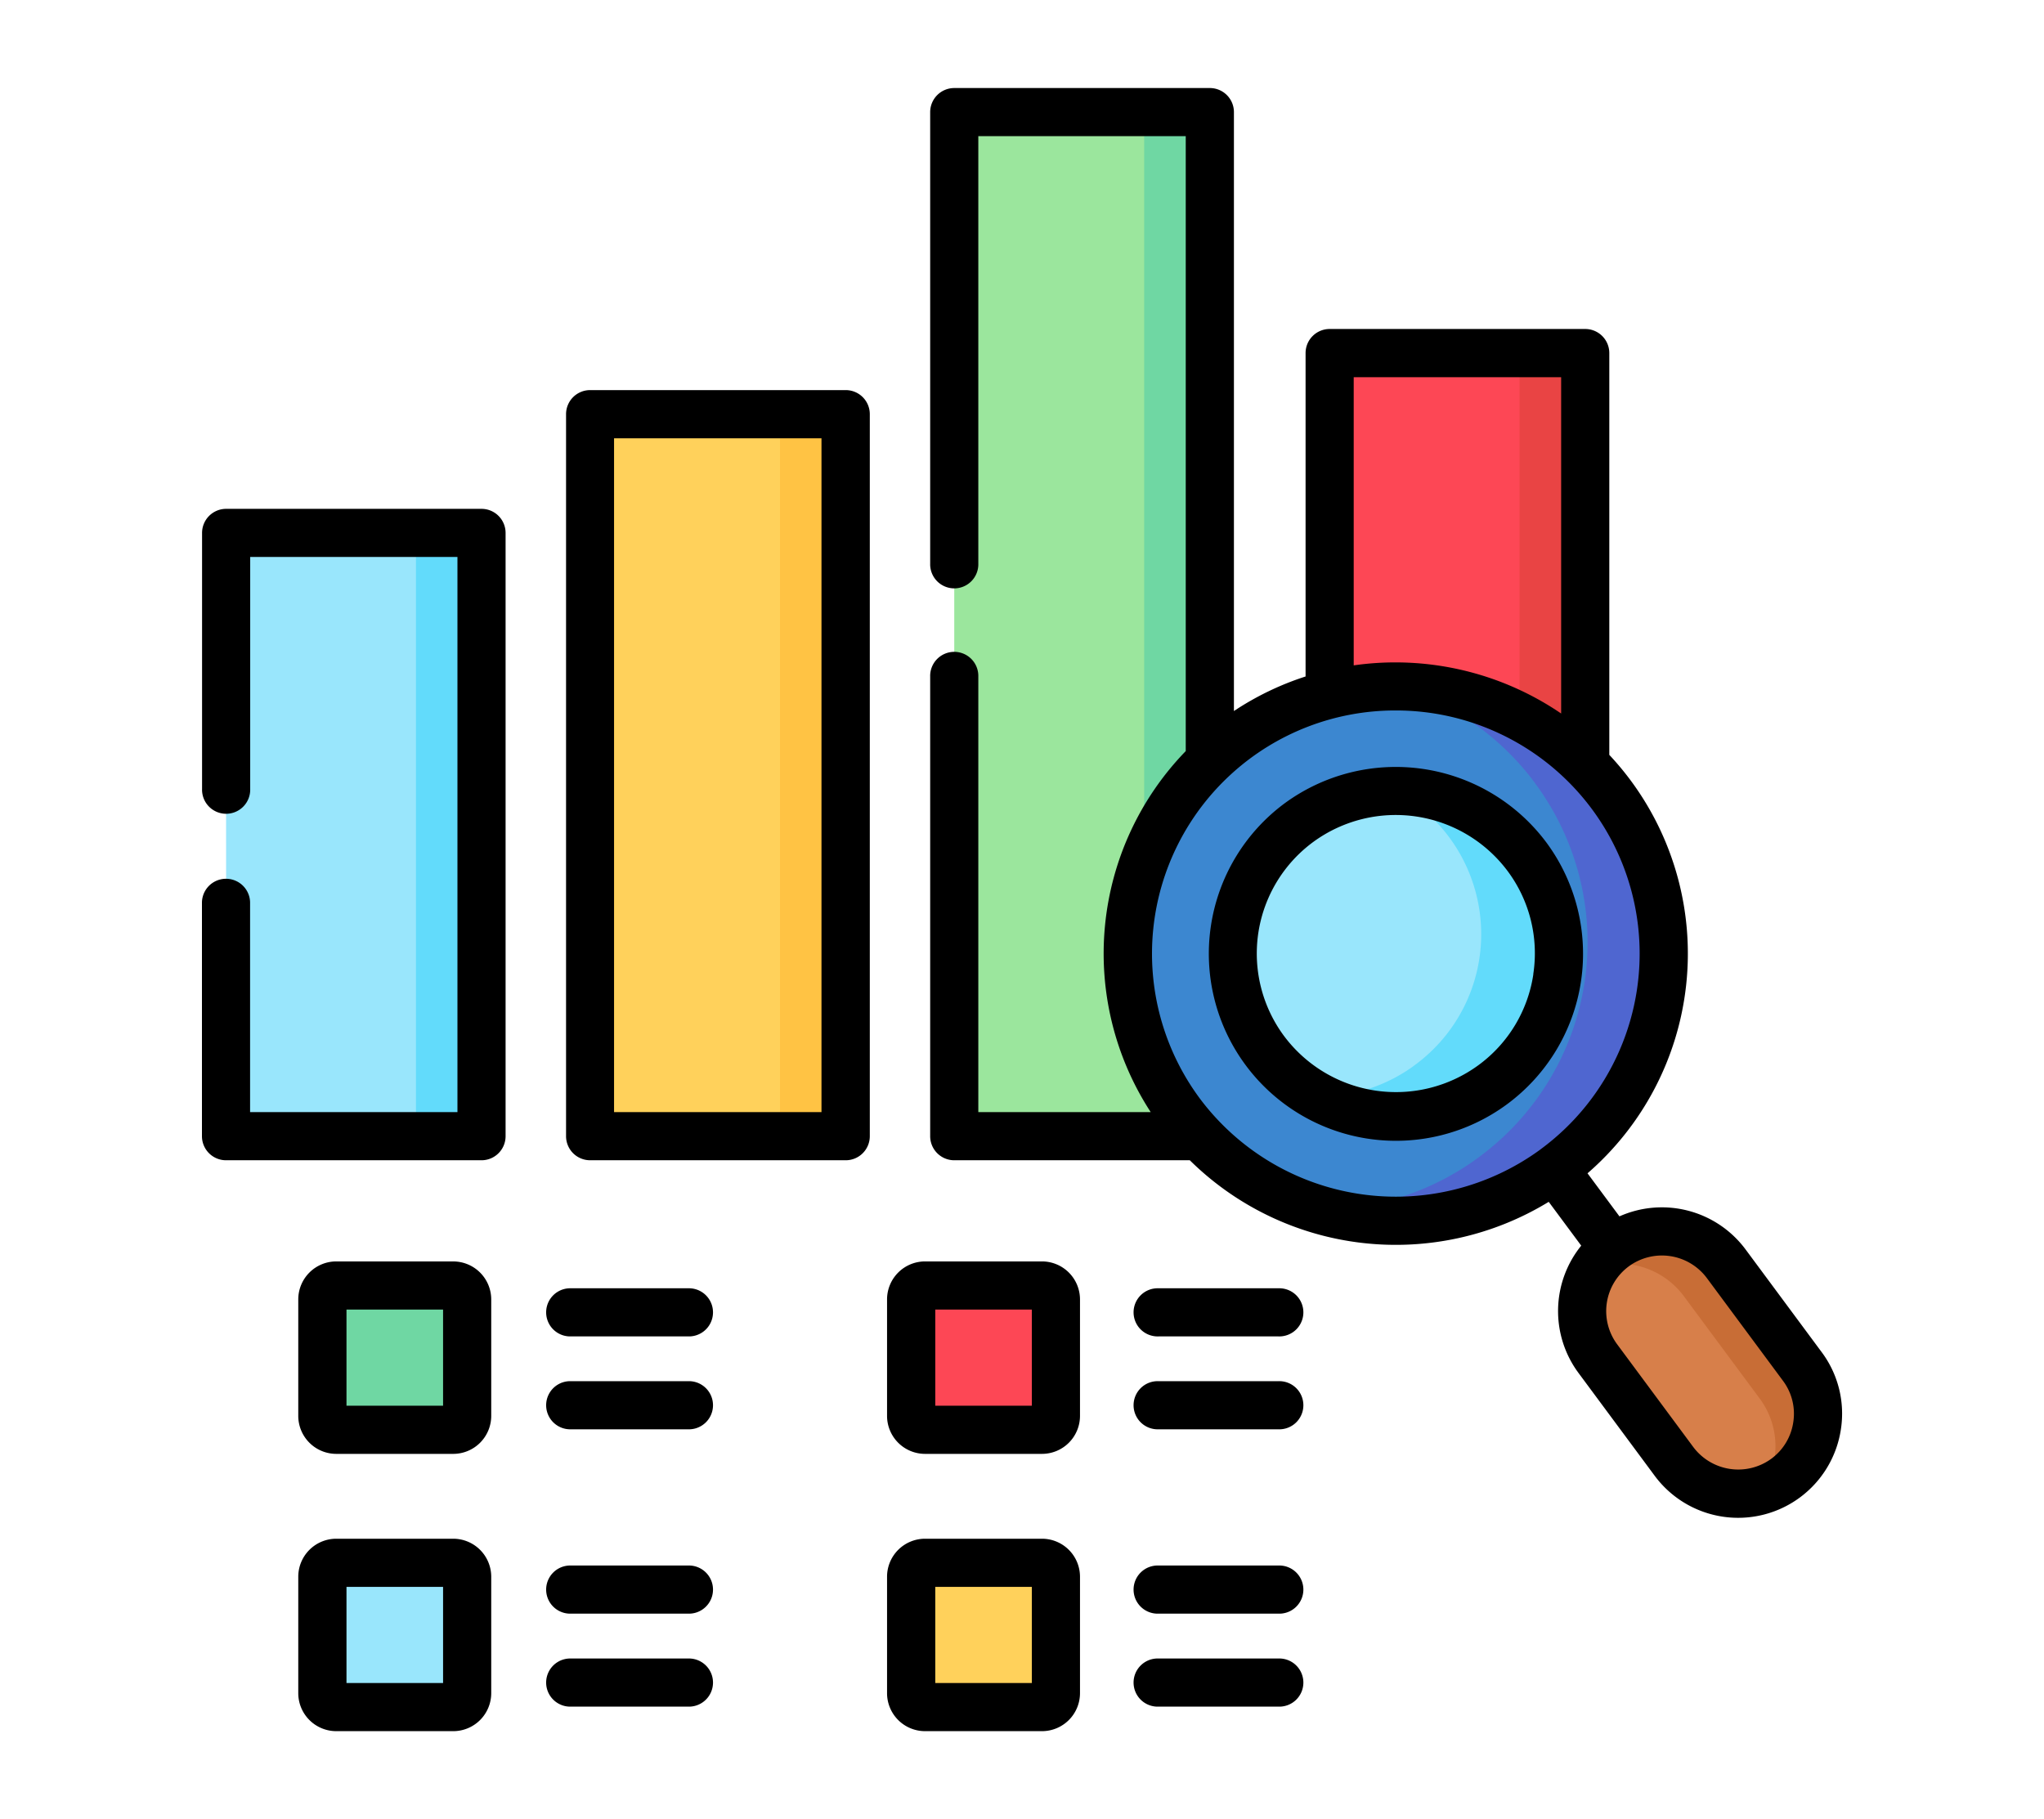 <svg xmlns="http://www.w3.org/2000/svg" xmlns:xlink="http://www.w3.org/1999/xlink" width="91" height="81" viewBox="0 0 91 81"><defs><clipPath id="a"><rect width="91" height="81" transform="translate(-3551 -6996)" fill="#fff" stroke="#707070" stroke-width="1"/></clipPath></defs><g transform="translate(3551 6996)" clip-path="url(#a)"><g transform="translate(-3542.504 -6992.08)"><g transform="translate(1.567 1.072)"><path d="M7.995,138.619H19.37v26.86H8Z" transform="translate(-7.995 -119.883)" fill="#99e6fc" fill-rule="evenodd"/><path d="M121.426,101.618H132.8v32.147H121.426Z" transform="translate(-105.218 -88.169)" fill="#ffd15b" fill-rule="evenodd"/><path d="M234.886,7.5h11.379V53.1H234.886Z" transform="translate(-202.465 -7.5)" fill="#9be69d" fill-rule="evenodd"/><path d="M351.848,82.6h11.379v34.865H351.848Z" transform="translate(-302.715 -71.867)" fill="#fd4755" fill-rule="evenodd"/><path d="M67.17,138.619h2.919v26.86H67.17Z" transform="translate(-58.714 -119.883)" fill="#62dbfb" fill-rule="evenodd"/><path d="M180.6,101.618h2.923v32.147H180.6Z" transform="translate(-155.937 -88.169)" fill="#ffc344" fill-rule="evenodd"/><path d="M294.061,7.5V40.864a11.8,11.8,0,0,1,2.923-4.47V7.5Z" transform="translate(-253.185 -7.5)" fill="#6fd7a3" fill-rule="evenodd"/><path d="M411.023,82.6V98.777a11.868,11.868,0,0,1,2.923,2.136V82.6Z" transform="translate(-353.434 -71.867)" fill="#e94444" fill-rule="evenodd"/><path d="M38,373.74v5.188a.619.619,0,0,0,.62.619h5.206a.621.621,0,0,0,.62-.619V373.74a.621.621,0,0,0-.62-.619H38.622a.619.619,0,0,0-.62.619Z" transform="translate(-33.714 -320.877)" fill="#6fd7a3" fill-rule="evenodd"/><path d="M38,460.153v5.188a.618.618,0,0,0,.62.619h5.206a.621.621,0,0,0,.62-.619v-5.188a.621.621,0,0,0-.62-.619H38.622a.618.618,0,0,0-.62.619Z" transform="translate(-33.714 -394.943)" fill="#99e6fc" fill-rule="evenodd"/><path d="M221.46,373.74v5.188a.621.621,0,0,0,.62.619h5.206a.621.621,0,0,0,.62-.619V373.74a.621.621,0,0,0-.62-.619H222.08A.621.621,0,0,0,221.46,373.74Z" transform="translate(-190.958 -320.877)" fill="#fd4755" fill-rule="evenodd"/><path d="M221.46,460.153v5.188a.621.621,0,0,0,.62.619h5.206a.621.621,0,0,0,.62-.619v-5.188a.621.621,0,0,0-.62-.619H222.08A.621.621,0,0,0,221.46,460.153Z" transform="translate(-190.958 -394.943)" fill="#ffd15b" fill-rule="evenodd"/><path d="M293.781,188.743a11.912,11.912,0,1,1-2.506,16.645,11.953,11.953,0,0,1,2.506-16.645Z" transform="translate(-248.795 -160.848)" fill="#3c87d0" fill-rule="evenodd"/><path d="M431.955,356.974a3.551,3.551,0,0,0-.748,4.961l3.395,4.582a3.554,3.554,0,0,0,5.723-4.215l-3.395-4.582A3.572,3.572,0,0,0,431.955,356.974Z" transform="translate(-370.14 -306.445)" fill="#d77f4a" fill-rule="evenodd"/><path d="M438.493,359.155l3.395,4.582a3.561,3.561,0,0,1,.116,4.05,3.622,3.622,0,0,0,1.03-.524,3.555,3.555,0,0,0,.748-4.961l-3.395-4.582a3.572,3.572,0,0,0-4.974-.746,3.609,3.609,0,0,0-.864.911A3.577,3.577,0,0,1,438.493,359.155Z" transform="translate(-373.598 -306.446)" fill="#c86d36" fill-rule="evenodd"/><path d="M324.567,220.428a7.252,7.252,0,1,1-1.526,10.133A7.28,7.28,0,0,1,324.567,220.428Z" transform="translate(-276.807 -188.788)" fill="#99e6fc" fill-rule="evenodd"/><path d="M355.569,225.362a7.221,7.221,0,0,1-2.948,5.84c-.037.029-.079.058-.116.087a7.23,7.23,0,0,1-4.189,1.332,7.278,7.278,0,0,0,7.765-.549c.2-.148.385-.3.566-.466A7.243,7.243,0,0,0,351.757,219a7.245,7.245,0,0,1,3.812,6.363Z" transform="translate(-299.688 -188.778)" fill="#62dbfb" fill-rule="evenodd"/><path d="M357.948,190.736a11.885,11.885,0,0,1-1.426,15.746,12.8,12.8,0,0,1-1.083.9,11.888,11.888,0,0,1-7.149,2.33,12.023,12.023,0,0,0,3.242.5,11.893,11.893,0,0,0,7.273-2.305.183.183,0,0,0,.029-.021,11.9,11.9,0,0,0-7.033-21.474,11.864,11.864,0,0,1,6.148,4.322Z" transform="translate(-299.664 -160.849)" fill="#4f66d0" fill-rule="evenodd"/></g><g transform="translate(0.495)"><path d="M113.953,489.352H108.6a1.072,1.072,0,0,0,0,2.143h5.35a1.072,1.072,0,0,0,0-2.143Z" transform="translate(-92.237 -419.428)"/><path d="M317.5,213.168h0a8.33,8.33,0,1,0,11.656,1.746A8.366,8.366,0,0,0,317.5,213.168Zm11.074,7.606a6.132,6.132,0,0,1-2.441,4.049,6.219,6.219,0,0,1-8.662-1.3,6.165,6.165,0,0,1,1.3-8.633,6.218,6.218,0,0,1,8.662,1.3A6.127,6.127,0,0,1,328.57,220.774Z" transform="translate(-269.299 -181.32)"/><path d="M267.082,56.29l-3.394-4.581a4.641,4.641,0,0,0-5.614-1.471l-1.422-1.917a12.946,12.946,0,0,0,1.921-17.493,13.033,13.033,0,0,0-.951-1.138V11.8a1.072,1.072,0,0,0-1.072-1.072H245.171A1.072,1.072,0,0,0,244.1,11.8V26.2a12.935,12.935,0,0,0-3.19,1.538V1.072A1.072,1.072,0,0,0,239.837,0H228.459a1.072,1.072,0,0,0-1.072,1.072v20.1a1.072,1.072,0,1,0,2.143,0V2.143h9.235V29.522a12.945,12.945,0,0,0-1.56,16.074H229.53V26.208a1.072,1.072,0,1,0-2.143,0v20.46a1.072,1.072,0,0,0,1.072,1.072h10.487a13.052,13.052,0,0,0,15.979,1.851l1.447,1.951a4.629,4.629,0,0,0-.129,5.658l3.395,4.582a4.625,4.625,0,0,0,8.295-2.065,4.575,4.575,0,0,0-.85-3.426ZM246.243,12.874h9.235V27.849a13.1,13.1,0,0,0-9.235-2.144Zm8.328,34.374a10.9,10.9,0,0,1-15.191-2.274A10.829,10.829,0,0,1,248.1,27.713a10.86,10.86,0,0,1,8.748,4.391,10.81,10.81,0,0,1-2.28,15.144ZM265.813,59.4a2.46,2.46,0,0,1-.975,1.628,2.5,2.5,0,0,1-3.478-.521l-3.395-4.582a2.479,2.479,0,0,1,.523-3.46,2.494,2.494,0,0,1,3.478.521l3.395,4.582a2.445,2.445,0,0,1,.452,1.832Z" transform="translate(-194.966)"/><path d="M12.941,131.119H1.567A1.072,1.072,0,0,0,.5,132.191v11.4a1.072,1.072,0,1,0,2.143,0V133.262H11.87v24.717H2.638v-9.35a1.072,1.072,0,0,0-2.143,0v10.422a1.072,1.072,0,0,0,1.072,1.072H12.941a1.072,1.072,0,0,0,1.072-1.072v-26.86A1.072,1.072,0,0,0,12.941,131.119Z" transform="translate(-0.495 -112.383)"/><path d="M126.376,94.118H115a1.072,1.072,0,0,0-1.072,1.072v32.147A1.072,1.072,0,0,0,115,128.409h11.379a1.072,1.072,0,0,0,1.072-1.072V95.19A1.072,1.072,0,0,0,126.376,94.118ZM125.3,126.265h-9.235v-30H125.3Z" transform="translate(-97.718 -80.669)"/><path d="M113.953,373.991H108.6a1.072,1.072,0,0,0,0,2.143h5.35a1.072,1.072,0,0,0,0-2.143Z" transform="translate(-92.237 -320.551)"/><path d="M113.953,402.939H108.6a1.072,1.072,0,0,0,0,2.143h5.35a1.072,1.072,0,0,0,0-2.143Z" transform="translate(-92.237 -345.363)"/><path d="M37.4,365.621H32.193a1.693,1.693,0,0,0-1.692,1.69V372.5a1.693,1.693,0,0,0,1.692,1.69H37.4a1.693,1.693,0,0,0,1.692-1.69v-5.188a1.693,1.693,0,0,0-1.692-1.69Zm-.452,6.425h-4.3v-4.282h4.3Z" transform="translate(-26.213 -313.377)"/><path d="M113.953,460.4H108.6a1.072,1.072,0,0,0,0,2.143h5.35a1.072,1.072,0,0,0,0-2.143Z" transform="translate(-92.237 -394.616)"/><path d="M297.411,373.991h-5.35a1.072,1.072,0,1,0,0,2.143h5.35a1.072,1.072,0,1,0,0-2.143Z" transform="translate(-249.48 -320.551)"/><path d="M297.411,402.939h-5.35a1.072,1.072,0,1,0,0,2.143h5.35a1.072,1.072,0,1,0,0-2.143Z" transform="translate(-249.48 -345.363)"/><path d="M297.411,460.4h-5.35a1.072,1.072,0,1,0,0,2.143h5.35a1.072,1.072,0,1,0,0-2.143Z" transform="translate(-249.48 -394.616)"/><path d="M297.411,489.352h-5.35a1.072,1.072,0,1,0,0,2.143h5.35a1.072,1.072,0,1,0,0-2.143Z" transform="translate(-249.48 -419.428)"/><path d="M37.4,452.033H32.193a1.693,1.693,0,0,0-1.692,1.69v5.188a1.693,1.693,0,0,0,1.692,1.69H37.4a1.693,1.693,0,0,0,1.692-1.69v-5.188a1.693,1.693,0,0,0-1.692-1.69Zm-.452,6.425h-4.3v-4.282h4.3Z" transform="translate(-26.213 -387.442)"/><path d="M220.857,365.621h-5.206a1.693,1.693,0,0,0-1.692,1.69V372.5a1.693,1.693,0,0,0,1.692,1.69h5.206a1.693,1.693,0,0,0,1.692-1.69v-5.188A1.693,1.693,0,0,0,220.857,365.621Zm-.451,6.425h-4.3v-4.282h4.3Z" transform="translate(-183.458 -313.377)"/><path d="M220.857,452.033h-5.206a1.693,1.693,0,0,0-1.692,1.69v5.188a1.693,1.693,0,0,0,1.692,1.69h5.206a1.693,1.693,0,0,0,1.692-1.69v-5.188A1.693,1.693,0,0,0,220.857,452.033Zm-.451,6.425h-4.3v-4.282h4.3Z" transform="translate(-183.458 -387.442)"/></g></g></g></svg>